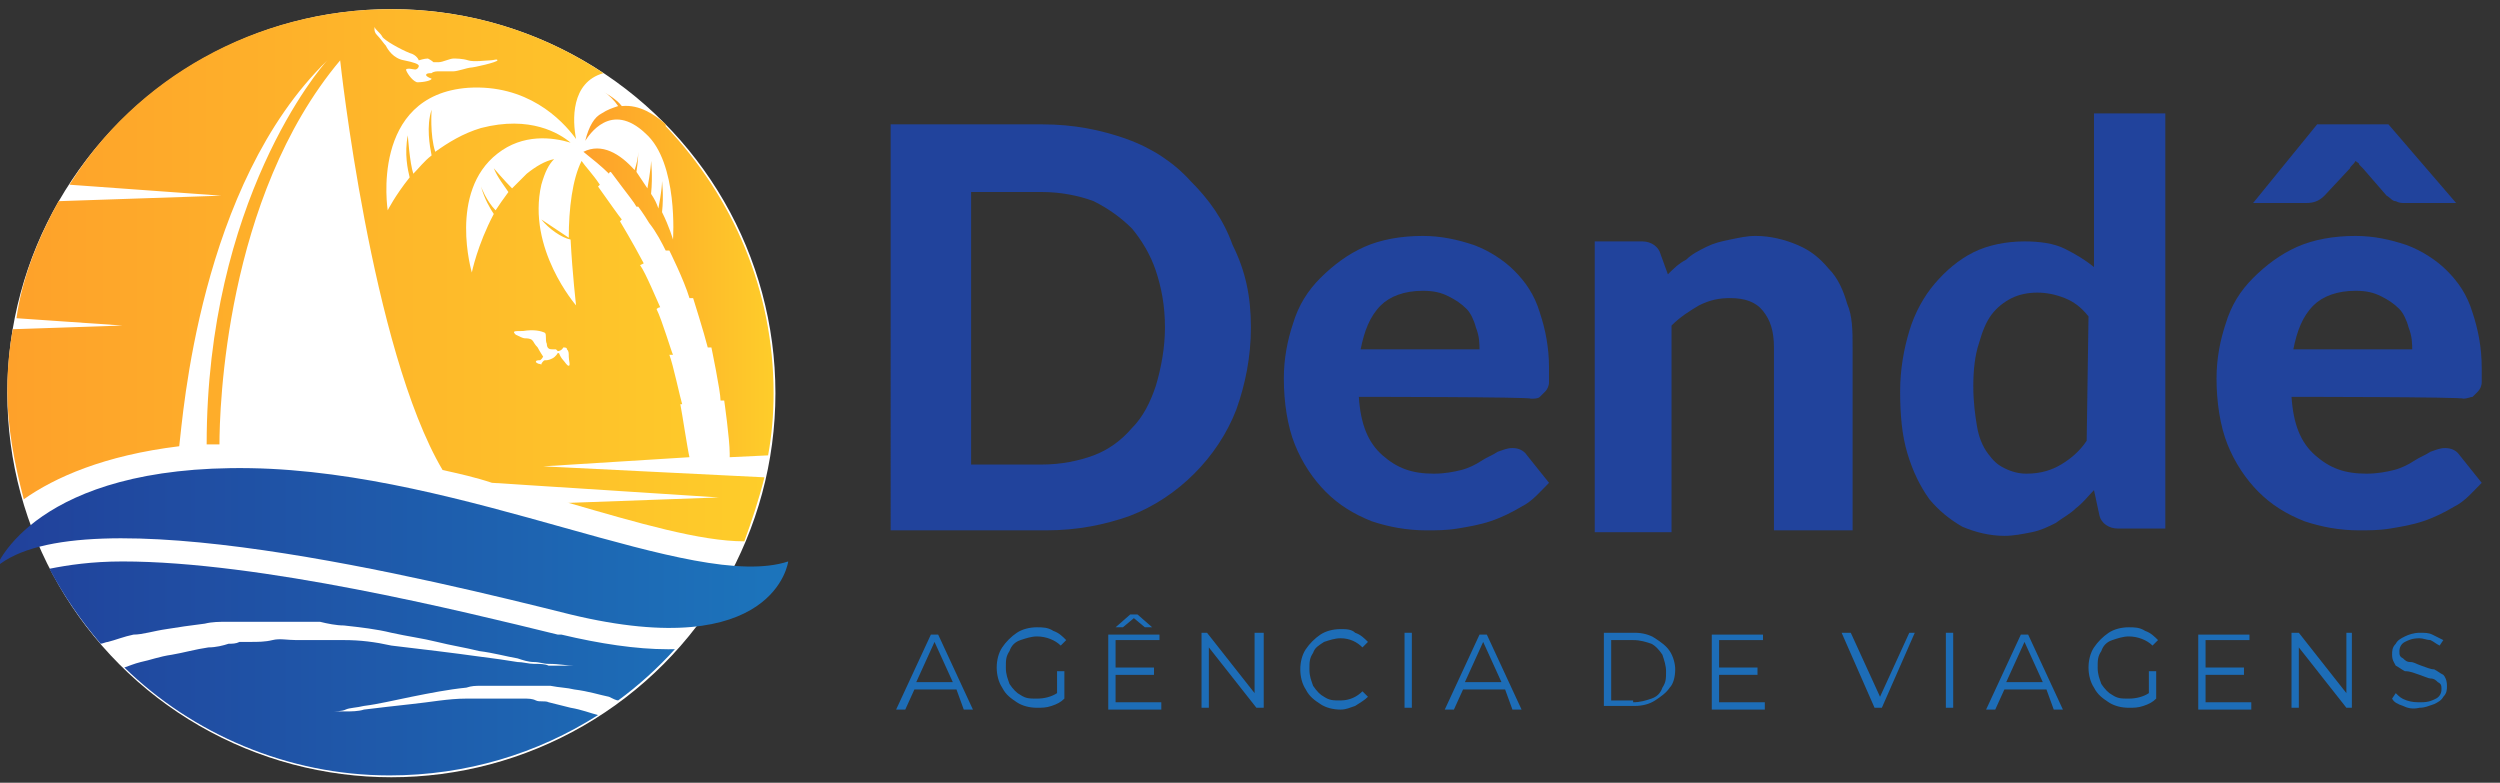 <?xml version="1.0" encoding="utf-8"?>
<!-- Generator: Adobe Illustrator 24.0.1, SVG Export Plug-In . SVG Version: 6.00 Build 0)  -->
<svg version="1.1" id="Camada_1" xmlns="http://www.w3.org/2000/svg" xmlns:xlink="http://www.w3.org/1999/xlink" x="0px" y="0px"
	 viewBox="0 0 136.7 42.8" style="enable-background:new 0 0 136.7 42.8;" xml:space="preserve">
<rect x="0" y="0" width="136.7" height="42.8" fill="#333333" stroke="none"/>
<style type="text/css">
	.st0{fill:#FFFFFF;}
	.st1{fill:url(#SVGID_1_);}
	.st2{fill:url(#SVGID_2_);}
	.st3{fill:url(#SVGID_3_);}
	.st4{fill:url(#SVGID_4_);}
	.st5{enable-background:new    ;}
	.st6{fill:#1D6DB7;}
	.st7{fill:#21439C;}
</style>
<g id="BACKGROUND">
</g>
<g id="OBJECTS">
	<circle class="st0" cx="21.4" cy="21.5" r="21"/>
	<g>
		
			<linearGradient id="SVGID_1_" gradientUnits="userSpaceOnUse" x1="-0.515" y1="651.814" x2="43.328" y2="651.814" gradientTransform="matrix(1 0 0 1 0 -615.375)">
			<stop  offset="0" style="stop-color:#21409A"/>
			<stop  offset="1" style="stop-color:#1C75BC"/>
		</linearGradient>
		<path class="st1" d="M36.9,35.5c-0.9,1-2,2-3.1,2.8l0,0c-0.1,0-0.3-0.1-0.5-0.2c-0.5-0.1-1.1-0.3-1.9-0.4
			c-0.4-0.1-0.8-0.1-1.3-0.2c-0.2,0-0.5,0-0.7,0c-0.3,0-0.5,0-0.8,0c-0.3,0-0.5,0-0.8,0c-0.3,0-0.5,0-0.8,0c-0.1,0-0.3,0-0.4,0h-0.3
			c-0.3,0-0.5,0-0.8,0.1c-1,0.1-2,0.3-3,0.5c-1,0.2-1.8,0.4-2.6,0.5c-0.4,0.1-0.8,0.1-1,0.2s-0.6,0.1-0.8,0.1c-0.2,0-0.4,0-0.5,0
			c-0.1,0-0.2,0-0.2,0s0.1,0,0.2,0c0.1,0,0.3,0,0.5,0c0.3,0,0.5,0,0.8,0c0.3,0,0.7,0,1-0.1c0.8-0.1,1.7-0.2,2.6-0.3
			c1-0.1,2-0.3,3-0.3c0.3,0,0.5,0,0.8,0h0.4c0.1,0,0.3,0,0.4,0c0.3,0,0.5,0,0.8,0c0.3,0,0.5,0,0.7,0c0.3,0,0.5,0,0.7,0.1
			s0.5,0,0.7,0.1c0.4,0.1,0.8,0.2,1.2,0.3c0.6,0.1,1.1,0.3,1.5,0.4c-3.3,2.1-7.2,3.3-11.4,3.3c-5.6,0-10.8-2.3-14.5-5.9
			c0.3-0.1,0.5-0.2,0.9-0.3c0.5-0.1,1-0.3,1.7-0.4c0.6-0.1,1.3-0.3,2-0.4c0.4,0,0.8-0.1,1.1-0.2c0.2,0,0.4,0,0.6-0.1
			c0.2,0,0.4,0,0.6,0c0.4,0,0.8,0,1.2-0.1s0.8,0,1.3,0c0.2,0,0.4,0,0.6,0c0.2,0,0.4,0,0.7,0c0.4,0,0.8,0,1.3,0
			c0.9,0,1.7,0.1,2.6,0.3c0.8,0.1,1.7,0.2,2.5,0.3c0.8,0.1,1.6,0.2,2.3,0.3c0.8,0.1,1.5,0.2,2.1,0.3c0.3,0,0.6,0.1,0.9,0.1
			c0.3,0,0.6,0,0.8,0.1c0.5,0,1,0,1.4,0s0.7,0,0.9,0c0.2,0,0.3,0,0.3,0s-0.1,0-0.3,0c-0.2,0-0.5,0-0.9,0c-0.4,0-0.8-0.1-1.4-0.1
			c-0.3,0-0.5-0.1-0.8-0.1c-0.3,0-0.6-0.1-0.9-0.2c-0.6-0.1-1.3-0.3-2.1-0.4c-0.8-0.2-1.5-0.3-2.3-0.5s-1.6-0.3-2.5-0.5
			c-0.8-0.2-1.7-0.3-2.6-0.4c-0.4,0-0.9-0.1-1.3-0.2c-0.2,0-0.4,0-0.6,0c-0.3,0-0.5,0-0.7,0c-0.4,0-0.9,0-1.3,0c-0.4,0-0.8,0-1.3,0
			c-0.2,0-0.4,0-0.6,0s-0.4,0-0.6,0c-0.4,0-0.8,0-1.2,0.1c-0.8,0.1-1.5,0.2-2.1,0.3c-0.7,0.1-1.3,0.3-1.8,0.3
			c-0.5,0.1-1,0.3-1.4,0.4c-0.1,0-0.3,0.1-0.4,0.1c-1.1-1.3-2-2.6-2.8-4.1c1-0.2,2.3-0.4,4-0.4c7.5,0,18.5,2.7,23.8,4l0.2,0
			c2.1,0.5,4.1,0.8,5.8,0.8C36.7,35.5,36.8,35.5,36.9,35.5z"/>
		
			<linearGradient id="SVGID_2_" gradientUnits="userSpaceOnUse" x1="0.441" y1="630.439" x2="41.855" y2="630.439" gradientTransform="matrix(1 0 0 1 0 -615.375)">
			<stop  offset="0" style="stop-color:#FEA12A"/>
			<stop  offset="1" style="stop-color:#FECD2A"/>
		</linearGradient>
		<path class="st2" d="M41.8,26.1c-0.3,1.2-0.7,2.4-1.1,3.5c-2.4,0-5.8-1-9.6-2.1c0,0-0.1,0-0.1,0l8.3-0.3l-12.4-0.8
			c-0.9-0.3-1.8-0.5-2.7-0.7l0,0c-3.9-6.6-5.6-22.4-5.6-22.4c-6.3,7.5-6.6,19.1-6.6,21c-0.3,0-0.5,0-0.7,0c0-13.3,6.2-20.6,6.6-21
			c-7,6.8-7.9,19.5-8.1,21.1c-4.1,0.5-6.8,1.7-8.5,2.9c-0.5-1.9-0.9-3.9-0.9-6c0-1.1,0.1-2.2,0.3-3.3l6-0.2l-5.8-0.4
			C1.2,15.2,2.1,13,3.2,11l8.9-0.3l-8.3-0.6C7.4,4.3,14,0.5,21.4,0.5c4.3,0,8.3,1.3,11.6,3.5c-1.8,0.5-1.7,2.6-1.5,3.6
			c-0.8-1.1-2.7-3-5.9-2.8c-5.4,0.4-4.4,6.7-4.4,6.7s0.4-0.8,1.2-1.8c-0.1-0.4-0.3-1.3-0.1-2.3c0,0,0.1,1.5,0.3,2.1
			c0.3-0.3,0.6-0.7,1-1c-0.1-0.5-0.3-1.6,0-2.5c0,0-0.1,1.4,0.2,2.3c0.7-0.5,1.5-1,2.5-1.3c2.7-0.7,4.3,0.3,4.9,0.8
			c-1-0.3-2.6-0.5-4,0.6c-2.7,2.1-1.4,6.5-1.4,6.5s0.3-1.5,1.2-3.2c-0.2-0.3-0.5-0.8-0.7-1.5c0,0,0.3,0.8,0.8,1.3
			c0.2-0.3,0.4-0.6,0.7-1c-0.2-0.3-0.6-0.8-0.8-1.3c0,0,0.6,0.7,1,1.1c0.3-0.3,0.5-0.5,0.8-0.8c0.5-0.4,1-0.7,1.5-0.8
			c-0.3,0.3-0.5,0.7-0.7,1.4c-0.8,3.5,1.9,6.6,1.9,6.6s-0.2-1.7-0.3-3.6C30.7,13,30,12.5,29.6,12c0,0,0.9,0.6,1.5,1
			c0-1.6,0.2-3.2,0.7-4.2c0.2,0.3,0.6,0.7,1,1.3c0,0-0.1,0.1-0.1,0.1c0.5,0.7,1.2,1.7,1.3,1.8l0,0c-0.1,0.1-0.1,0.1-0.1,0.1
			c0.6,1,1.2,2.1,1.3,2.3l0,0C35,14.5,35,14.5,35,14.5c0.3,0.4,1,2.1,1.1,2.3l0,0c-0.1,0-0.2,0.1-0.2,0.1c0.3,0.6,0.8,2.3,0.9,2.5
			c0,0,0,0,0,0c-0.1,0-0.2,0-0.2,0c0.2,0.5,0.6,2.4,0.7,2.7c0,0,0,0,0,0l-0.1,0c0.1,0.5,0.4,2.5,0.5,2.9v0l-8,0.5L41.8,26.1z"/>
		
			<linearGradient id="SVGID_3_" gradientUnits="userSpaceOnUse" x1="32.048" y1="630.418" x2="42.334" y2="630.418" gradientTransform="matrix(1 0 0 1 0 -615.375)">
			<stop  offset="0" style="stop-color:#FEA12A"/>
			<stop  offset="1" style="stop-color:#FECD2A"/>
		</linearGradient>
		<path class="st3" d="M42.3,21.5c0,1.2-0.1,2.3-0.3,3.4L39.9,25c0,0,0-0.1,0-0.2c0-0.8-0.3-2.9-0.3-2.9l-0.2,0
			c0-0.5-0.5-2.9-0.5-2.9c0,0-0.1,0-0.2,0c-0.2-0.8-0.8-2.7-0.8-2.7c0,0-0.1,0-0.2,0c-0.3-1-1.1-2.6-1.1-2.6c0,0-0.1,0-0.2,0l0,0
			c-0.2-0.4-0.5-1-0.9-1.5c-0.3-0.5-0.6-0.9-0.6-0.9c0,0-0.1,0-0.1,0c-0.1-0.2-0.5-0.7-0.8-1.1c-0.3-0.4-0.6-0.8-0.6-0.8
			c0,0-0.1,0-0.1,0.1c-0.4-0.4-0.9-0.8-1.4-1.2c1-0.5,2,0.1,2.8,1c0.1-0.3,0.2-0.7,0.2-1c0,0,0,0.5-0.1,1.1c0.2,0.3,0.4,0.6,0.6,0.9
			c0,0,0.2-1.1,0.2-1.5c0,0,0.1,0.8,0,1.8c0.2,0.3,0.3,0.5,0.4,0.8c0,0,0.2-1,0.2-1.5c0,0,0.1,0.8,0,1.7c0.4,0.8,0.6,1.5,0.6,1.5
			s0.3-4.2-1.5-5.8c-1.9-1.8-3.1,0.1-3.3,0.4c0.2-0.8,0.5-1.3,0.9-1.5c0.3-0.2,0.6-0.3,0.9-0.4c-0.2-0.3-0.5-0.6-0.8-0.8
			c0.1,0.1,0.7,0.4,1,0.8c1-0.1,1.8,0.5,2.3,0.9l0,0l0,0c0,0,0,0,0.1,0.1c0,0,0,0,0,0c0,0,0,0,0,0.1l0,0l0,0l0,0
			C40.1,10.8,42.3,15.9,42.3,21.5z"/>
		
			<linearGradient id="SVGID_4_" gradientUnits="userSpaceOnUse" x1="-0.515" y1="645.296" x2="43.328" y2="645.296" gradientTransform="matrix(1 0 0 1 0 -615.375)">
			<stop  offset="0" style="stop-color:#21409A"/>
			<stop  offset="1" style="stop-color:#1C75BC"/>
		</linearGradient>
		<path class="st4" d="M-0.2,31c0,0,2.1-5.6,13.9-5.4s24.2,6.8,29.4,5.1c0,0-0.7,5.6-11.9,2.9C23.6,31.7,4.5,27-0.2,31z"/>
		<path class="st0" d="M22.9,3.3c0,0-0.1-0.3-0.5-0.4C21.9,2.7,21,2.2,20.9,2c-0.1-0.2-0.4-0.4-0.4-0.5c0-0.1-0.1,0.2,0.1,0.4
			c0.2,0.2,0.4,0.5,0.5,0.6c0.1,0.2,0.4,0.7,1,0.8c0.5,0.1,0.8,0.2,0.8,0.3c0,0.1-0.1,0.2-0.2,0.2s-0.4-0.1-0.5,0
			c0,0.1,0.3,0.6,0.6,0.7c0.4,0,0.8-0.1,0.8-0.2c0,0-0.3-0.1-0.3-0.2C23.3,4,23.5,4,23.6,4c0.1-0.1,0.3-0.1,0.4-0.1c0.1,0,0,0,0,0
			s0.5,0,0.8,0c0.2,0,0.8-0.2,0.9-0.2c0.2,0,1.5-0.3,1.5-0.4c0-0.1-0.2,0-0.4,0c-0.2,0-0.9,0.1-1.2,0c-0.3-0.1-0.7-0.1-0.8-0.1
			c-0.2,0-0.6,0.2-0.8,0.2c-0.2,0-0.3,0-0.3,0s-0.1-0.1-0.3-0.2C23.2,3.2,22.9,3.3,22.9,3.3z"/>
		<path class="st0" d="M30.5,19.2c0,0-0.1-0.1-0.1-0.1c-0.1,0-0.1,0-0.2,0s-0.3,0-0.3-0.3c-0.1-0.2,0-0.5-0.1-0.6
			c-0.2-0.1-0.6-0.2-1.2-0.1c-0.5,0-0.6,0-0.4,0.2c0.2,0.1,0.4,0.2,0.5,0.2s0.3,0,0.4,0.1c0.1,0.1,0.1,0.2,0.3,0.4
			c0.1,0.2,0.3,0.5,0.3,0.5s-0.1,0.2-0.2,0.2c-0.1,0-0.2,0-0.2,0.1c0,0,0.1,0.1,0.2,0.1s0.1,0.1,0.1,0c0,0,0.1-0.2,0.2-0.2
			c0.1,0,0.2,0,0.4-0.1c0.2-0.1,0.3-0.3,0.3-0.3c0,0,0.1,0,0.1,0.1c0,0,0.1,0.2,0.2,0.3c0.1,0.1,0.2,0.3,0.3,0.3c0.1,0,0-0.3,0-0.5
			c0-0.2,0-0.3-0.1-0.4c0-0.1-0.1-0.1-0.2-0.1C30.7,19.2,30.5,19.2,30.5,19.2z"/>
	</g>
	<g>
		<g>
			<g class="st5">
				<path class="st6" d="M52.3,37.7H50l-0.5,1.1H49l1.9-4.1h0.4l1.9,4.1h-0.5L52.3,37.7z M52.1,37.3l-1-2.2l-1,2.2H52.1z"/>
				<path class="st6" d="M57.8,36.7h0.4v1.5c-0.2,0.2-0.4,0.3-0.7,0.4c-0.3,0.1-0.5,0.1-0.8,0.1c-0.4,0-0.8-0.1-1.1-0.3
					c-0.3-0.2-0.6-0.4-0.8-0.8c-0.2-0.3-0.3-0.7-0.3-1.1c0-0.4,0.1-0.8,0.3-1.1c0.2-0.3,0.5-0.6,0.8-0.8c0.3-0.2,0.7-0.3,1.1-0.3
					c0.3,0,0.6,0,0.9,0.2c0.3,0.1,0.5,0.3,0.7,0.5l-0.3,0.3c-0.3-0.3-0.8-0.5-1.3-0.5c-0.3,0-0.6,0.1-0.9,0.2
					c-0.3,0.1-0.5,0.3-0.6,0.6c-0.2,0.3-0.2,0.5-0.2,0.9s0.1,0.6,0.2,0.9c0.2,0.3,0.4,0.5,0.6,0.6c0.3,0.2,0.5,0.2,0.9,0.2
					c0.4,0,0.8-0.1,1.1-0.3L57.8,36.7L57.8,36.7z"/>
				<path class="st6" d="M63.5,38.4v0.4h-2.9v-4.1h2.8V35h-2.4v1.5h2.1v0.4h-2.1v1.5H63.5z M62.6,34.3L62,33.8l-0.6,0.5h-0.4
					l0.8-0.7h0.4l0.8,0.7H62.6z"/>
				<path class="st6" d="M69.1,34.6v4.1h-0.4l-2.6-3.3v3.3h-0.4v-4.1H66l2.6,3.3v-3.3H69.1z"/>
				<path class="st6" d="M72.2,38.5c-0.3-0.2-0.6-0.4-0.8-0.8c-0.2-0.3-0.3-0.7-0.3-1.1c0-0.4,0.1-0.8,0.3-1.1
					c0.2-0.3,0.5-0.6,0.8-0.8c0.3-0.2,0.7-0.3,1.1-0.3c0.3,0,0.6,0,0.8,0.2c0.3,0.1,0.5,0.3,0.7,0.5l-0.3,0.3
					c-0.3-0.3-0.7-0.5-1.2-0.5c-0.3,0-0.6,0.1-0.9,0.2c-0.3,0.2-0.5,0.3-0.6,0.6c-0.2,0.3-0.2,0.5-0.2,0.9s0.1,0.6,0.2,0.9
					c0.2,0.3,0.4,0.5,0.6,0.6c0.3,0.2,0.5,0.2,0.9,0.2c0.5,0,0.9-0.2,1.2-0.5l0.3,0.3c-0.2,0.2-0.4,0.3-0.7,0.5
					c-0.3,0.1-0.5,0.2-0.8,0.2C72.9,38.8,72.5,38.7,72.2,38.5z"/>
				<path class="st6" d="M76.8,34.6h0.4v4.1h-0.4V34.6z"/>
				<path class="st6" d="M82.3,37.7H80l-0.5,1.1H79l1.9-4.1h0.4l1.9,4.1h-0.5L82.3,37.7z M82.1,37.3l-1-2.2l-1,2.2H82.1z"/>
				<path class="st6" d="M87.7,34.6h1.7c0.4,0,0.8,0.1,1.1,0.3c0.3,0.2,0.6,0.4,0.8,0.7c0.2,0.3,0.3,0.7,0.3,1c0,0.4-0.1,0.8-0.3,1
					c-0.2,0.3-0.5,0.5-0.8,0.7c-0.3,0.2-0.7,0.3-1.1,0.3h-1.7V34.6z M89.3,38.4c0.4,0,0.7-0.1,1-0.2c0.3-0.1,0.5-0.3,0.6-0.6
					c0.2-0.3,0.2-0.5,0.2-0.9c0-0.3-0.1-0.6-0.2-0.9c-0.2-0.3-0.4-0.5-0.6-0.6c-0.3-0.1-0.6-0.2-1-0.2h-1.2v3.3H89.3z"/>
				<path class="st6" d="M96.5,38.4v0.4h-2.9v-4.1h2.8V35h-2.4v1.5h2.1v0.4h-2.1v1.5H96.5z"/>
				<path class="st6" d="M104.7,34.6l-1.8,4.1h-0.4l-1.8-4.1h0.5l1.6,3.5l1.6-3.5H104.7z"/>
				<path class="st6" d="M106.4,34.6h0.4v4.1h-0.4V34.6z"/>
				<path class="st6" d="M111.9,37.7h-2.3l-0.5,1.1h-0.5l1.9-4.1h0.4l1.9,4.1h-0.5L111.9,37.7z M111.7,37.3l-1-2.2l-1,2.2H111.7z"/>
				<path class="st6" d="M117.5,36.7h0.4v1.5c-0.2,0.2-0.4,0.3-0.7,0.4c-0.3,0.1-0.5,0.1-0.8,0.1c-0.4,0-0.8-0.1-1.1-0.3
					c-0.3-0.2-0.6-0.4-0.8-0.8c-0.2-0.3-0.3-0.7-0.3-1.1c0-0.4,0.1-0.8,0.3-1.1c0.2-0.3,0.5-0.6,0.8-0.8c0.3-0.2,0.7-0.3,1.1-0.3
					c0.3,0,0.6,0,0.9,0.2c0.3,0.1,0.5,0.3,0.7,0.5l-0.3,0.3c-0.3-0.3-0.8-0.5-1.3-0.5c-0.3,0-0.6,0.1-0.9,0.2
					c-0.3,0.1-0.5,0.3-0.6,0.6c-0.2,0.3-0.2,0.5-0.2,0.9s0.1,0.6,0.2,0.9c0.2,0.3,0.4,0.5,0.6,0.6c0.3,0.2,0.5,0.2,0.9,0.2
					c0.4,0,0.8-0.1,1.1-0.3L117.5,36.7L117.5,36.7z"/>
				<path class="st6" d="M123.1,38.4v0.4h-2.9v-4.1h2.8V35h-2.4v1.5h2.1v0.4h-2.1v1.5H123.1z"/>
				<path class="st6" d="M128.6,34.6v4.1h-0.3l-2.6-3.3v3.3h-0.4v-4.1h0.4l2.6,3.3v-3.3H128.6z"/>
				<path class="st6" d="M131.4,38.6c-0.3-0.1-0.5-0.2-0.6-0.4l0.2-0.3c0.2,0.2,0.3,0.3,0.6,0.4c0.3,0.1,0.5,0.1,0.8,0.1
					c0.4,0,0.6-0.1,0.8-0.2c0.2-0.1,0.3-0.3,0.3-0.5c0-0.2,0-0.3-0.2-0.4c-0.1-0.1-0.2-0.2-0.4-0.2c-0.1,0-0.3-0.1-0.6-0.2
					c-0.3-0.1-0.5-0.2-0.8-0.2c-0.2-0.1-0.3-0.2-0.5-0.3c-0.1-0.2-0.2-0.3-0.2-0.6c0-0.2,0-0.4,0.2-0.6c0.1-0.2,0.3-0.3,0.5-0.4
					c0.2-0.1,0.5-0.2,0.8-0.2c0.3,0,0.5,0,0.7,0.1c0.2,0.1,0.4,0.2,0.6,0.3l-0.2,0.3c-0.2-0.1-0.3-0.2-0.5-0.3
					c-0.2,0-0.4-0.1-0.6-0.1c-0.4,0-0.6,0.1-0.8,0.2c-0.2,0.1-0.3,0.3-0.3,0.5c0,0.2,0,0.3,0.2,0.4c0.1,0.1,0.2,0.2,0.4,0.2
					s0.3,0.1,0.6,0.2c0.3,0.1,0.5,0.2,0.7,0.2c0.2,0.1,0.3,0.2,0.5,0.3c0.1,0.1,0.2,0.3,0.2,0.6c0,0.2,0,0.4-0.2,0.6
					c-0.1,0.2-0.3,0.3-0.5,0.4c-0.3,0.1-0.5,0.2-0.8,0.2C131.9,38.8,131.6,38.7,131.4,38.6z"/>
			</g>
		</g>
		<g>
			<g class="st5">
				<path class="st7" d="M68.4,17.9c0,1.6-0.3,3.1-0.8,4.5c-0.5,1.3-1.3,2.5-2.3,3.5c-1,1-2.2,1.8-3.5,2.3c-1.4,0.5-2.9,0.8-4.6,0.8
					h-8.5V6.8H57c1.7,0,3.2,0.3,4.6,0.8c1.4,0.5,2.6,1.3,3.5,2.3c1,1,1.8,2.1,2.3,3.5C68.1,14.8,68.4,16.2,68.4,17.9z M63.7,17.9
					c0-1.2-0.2-2.2-0.5-3.1c-0.3-0.9-0.8-1.7-1.3-2.3c-0.6-0.6-1.3-1.1-2.1-1.5c-0.8-0.3-1.8-0.5-2.8-0.5h-3.9v14.9H57
					c1,0,2-0.2,2.8-0.5s1.5-0.8,2.1-1.5c0.6-0.6,1-1.4,1.3-2.3C63.5,20.1,63.7,19,63.7,17.9z"/>
				<path class="st7" d="M74.3,21.7c0.1,1.5,0.5,2.5,1.3,3.2s1.6,1,2.8,1c0.6,0,1.1-0.1,1.5-0.2c0.4-0.1,0.8-0.3,1.1-0.5
					c0.3-0.2,0.6-0.3,0.9-0.5c0.3-0.1,0.5-0.2,0.8-0.2c0.3,0,0.6,0.1,0.8,0.4l1.2,1.5c-0.5,0.5-0.9,1-1.5,1.3
					c-0.5,0.3-1.1,0.6-1.7,0.8c-0.6,0.2-1.2,0.3-1.8,0.4c-0.6,0.1-1.2,0.1-1.7,0.1c-1.1,0-2.1-0.2-3-0.5c-1-0.4-1.8-0.9-2.5-1.6
					c-0.7-0.7-1.3-1.6-1.7-2.6c-0.4-1-0.6-2.3-0.6-3.6c0-1.1,0.2-2.1,0.5-3c0.3-1,0.8-1.8,1.5-2.5c0.7-0.7,1.5-1.3,2.4-1.7
					s2-0.6,3.2-0.6c1,0,1.9,0.2,2.8,0.5c0.8,0.3,1.6,0.8,2.2,1.4c0.6,0.6,1.1,1.3,1.4,2.3c0.3,0.9,0.5,1.9,0.5,3c0,0.3,0,0.6,0,0.8
					c0,0.2-0.1,0.4-0.2,0.5c-0.1,0.1-0.2,0.2-0.3,0.3s-0.3,0.1-0.5,0.1C83.8,21.7,74.3,21.7,74.3,21.7z M80.9,19.2
					c0-0.4,0-0.8-0.2-1.3c-0.1-0.4-0.3-0.8-0.5-1c-0.3-0.3-0.6-0.5-1-0.7c-0.4-0.2-0.8-0.3-1.4-0.3c-1,0-1.8,0.3-2.3,0.8
					c-0.6,0.6-0.9,1.4-1.1,2.4H80.9z"/>
				<path class="st7" d="M91.2,15c0.3-0.3,0.6-0.6,1-0.8c0.3-0.3,0.7-0.5,1.1-0.7c0.4-0.2,0.8-0.3,1.3-0.4c0.5-0.1,0.9-0.2,1.4-0.2
					c0.8,0,1.6,0.2,2.3,0.5c0.7,0.3,1.2,0.7,1.7,1.3c0.5,0.5,0.8,1.2,1,1.9c0.3,0.7,0.3,1.5,0.3,2.4v10H97v-10c0-0.9-0.2-1.5-0.6-2
					s-1-0.7-1.8-0.7c-0.6,0-1.1,0.1-1.7,0.4c-0.5,0.3-1,0.6-1.5,1.1v11.3h-4.2V13.2h2.6c0.5,0,0.9,0.3,1,0.7L91.2,15z"/>
				<path class="st7" d="M118.4,6.2v22.7h-2.6c-0.5,0-0.9-0.3-1-0.7l-0.3-1.4c-0.3,0.3-0.6,0.7-1,1c-0.3,0.3-0.7,0.5-1.1,0.8
					c-0.4,0.2-0.8,0.4-1.3,0.5c-0.5,0.1-1,0.2-1.5,0.2c-0.8,0-1.6-0.2-2.3-0.5c-0.7-0.4-1.3-0.9-1.8-1.5c-0.5-0.7-0.9-1.5-1.2-2.5
					c-0.3-1-0.4-2.1-0.4-3.4c0-1.2,0.2-2.3,0.5-3.3c0.3-1,0.8-1.9,1.4-2.6c0.6-0.7,1.3-1.3,2.1-1.7c0.8-0.4,1.8-0.6,2.8-0.6
					c0.8,0,1.6,0.1,2.2,0.4c0.6,0.3,1.1,0.6,1.6,1V6.2H118.4z M114.2,17.3c-0.4-0.5-0.8-0.8-1.3-1c-0.5-0.2-1-0.3-1.5-0.3
					c-0.5,0-1,0.1-1.4,0.3c-0.4,0.2-0.8,0.5-1.1,0.9s-0.5,0.9-0.7,1.6c-0.2,0.6-0.3,1.4-0.3,2.3s0.1,1.6,0.2,2.2
					c0.1,0.6,0.3,1.1,0.6,1.5c0.3,0.4,0.5,0.6,0.9,0.8c0.4,0.2,0.8,0.3,1.2,0.3c0.8,0,1.4-0.2,1.9-0.5c0.5-0.3,1-0.7,1.4-1.3
					L114.2,17.3L114.2,17.3z"/>
				<path class="st7" d="M125.3,21.7c0.1,1.5,0.5,2.5,1.3,3.2s1.6,1,2.8,1c0.6,0,1.1-0.1,1.5-0.2c0.4-0.1,0.8-0.3,1.1-0.5
					c0.3-0.2,0.6-0.3,0.9-0.5c0.3-0.1,0.5-0.2,0.8-0.2c0.3,0,0.6,0.1,0.8,0.4l1.2,1.5c-0.5,0.5-0.9,1-1.5,1.3
					c-0.5,0.3-1.1,0.6-1.7,0.8c-0.6,0.2-1.2,0.3-1.8,0.4s-1.2,0.1-1.7,0.1c-1.1,0-2.1-0.2-3-0.5c-1-0.4-1.8-0.9-2.5-1.6
					c-0.7-0.7-1.3-1.6-1.7-2.6c-0.4-1-0.6-2.3-0.6-3.6c0-1.1,0.2-2.1,0.5-3c0.3-1,0.8-1.8,1.5-2.5c0.7-0.7,1.5-1.3,2.4-1.7
					s2-0.6,3.2-0.6c1,0,1.9,0.2,2.8,0.5c0.8,0.3,1.6,0.8,2.2,1.4c0.6,0.6,1.1,1.3,1.4,2.3c0.3,0.9,0.5,1.9,0.5,3c0,0.3,0,0.6,0,0.8
					c0,0.2-0.1,0.4-0.2,0.5c-0.1,0.1-0.2,0.2-0.3,0.3c-0.1,0-0.3,0.1-0.5,0.1C134.7,21.7,125.3,21.7,125.3,21.7z M134.3,11.1h-2.8
					c-0.2,0-0.3,0-0.5-0.1c-0.2,0-0.3-0.2-0.5-0.3l-1.3-1.5c0,0-0.1-0.1-0.2-0.2c0-0.1-0.1-0.1-0.2-0.2c-0.1,0.2-0.3,0.3-0.3,0.4
					l-1.4,1.5c-0.3,0.3-0.6,0.4-1,0.4h-2.9l3.5-4.3h3.9L134.3,11.1z M131.9,19.2c0-0.4,0-0.8-0.2-1.3c-0.1-0.4-0.3-0.8-0.5-1
					c-0.3-0.3-0.6-0.5-1-0.7c-0.4-0.2-0.8-0.3-1.4-0.3c-1,0-1.8,0.3-2.3,0.8c-0.6,0.6-0.9,1.4-1.1,2.4H131.9z"/>
			</g>
		</g>
	</g>
</g>
</svg>
